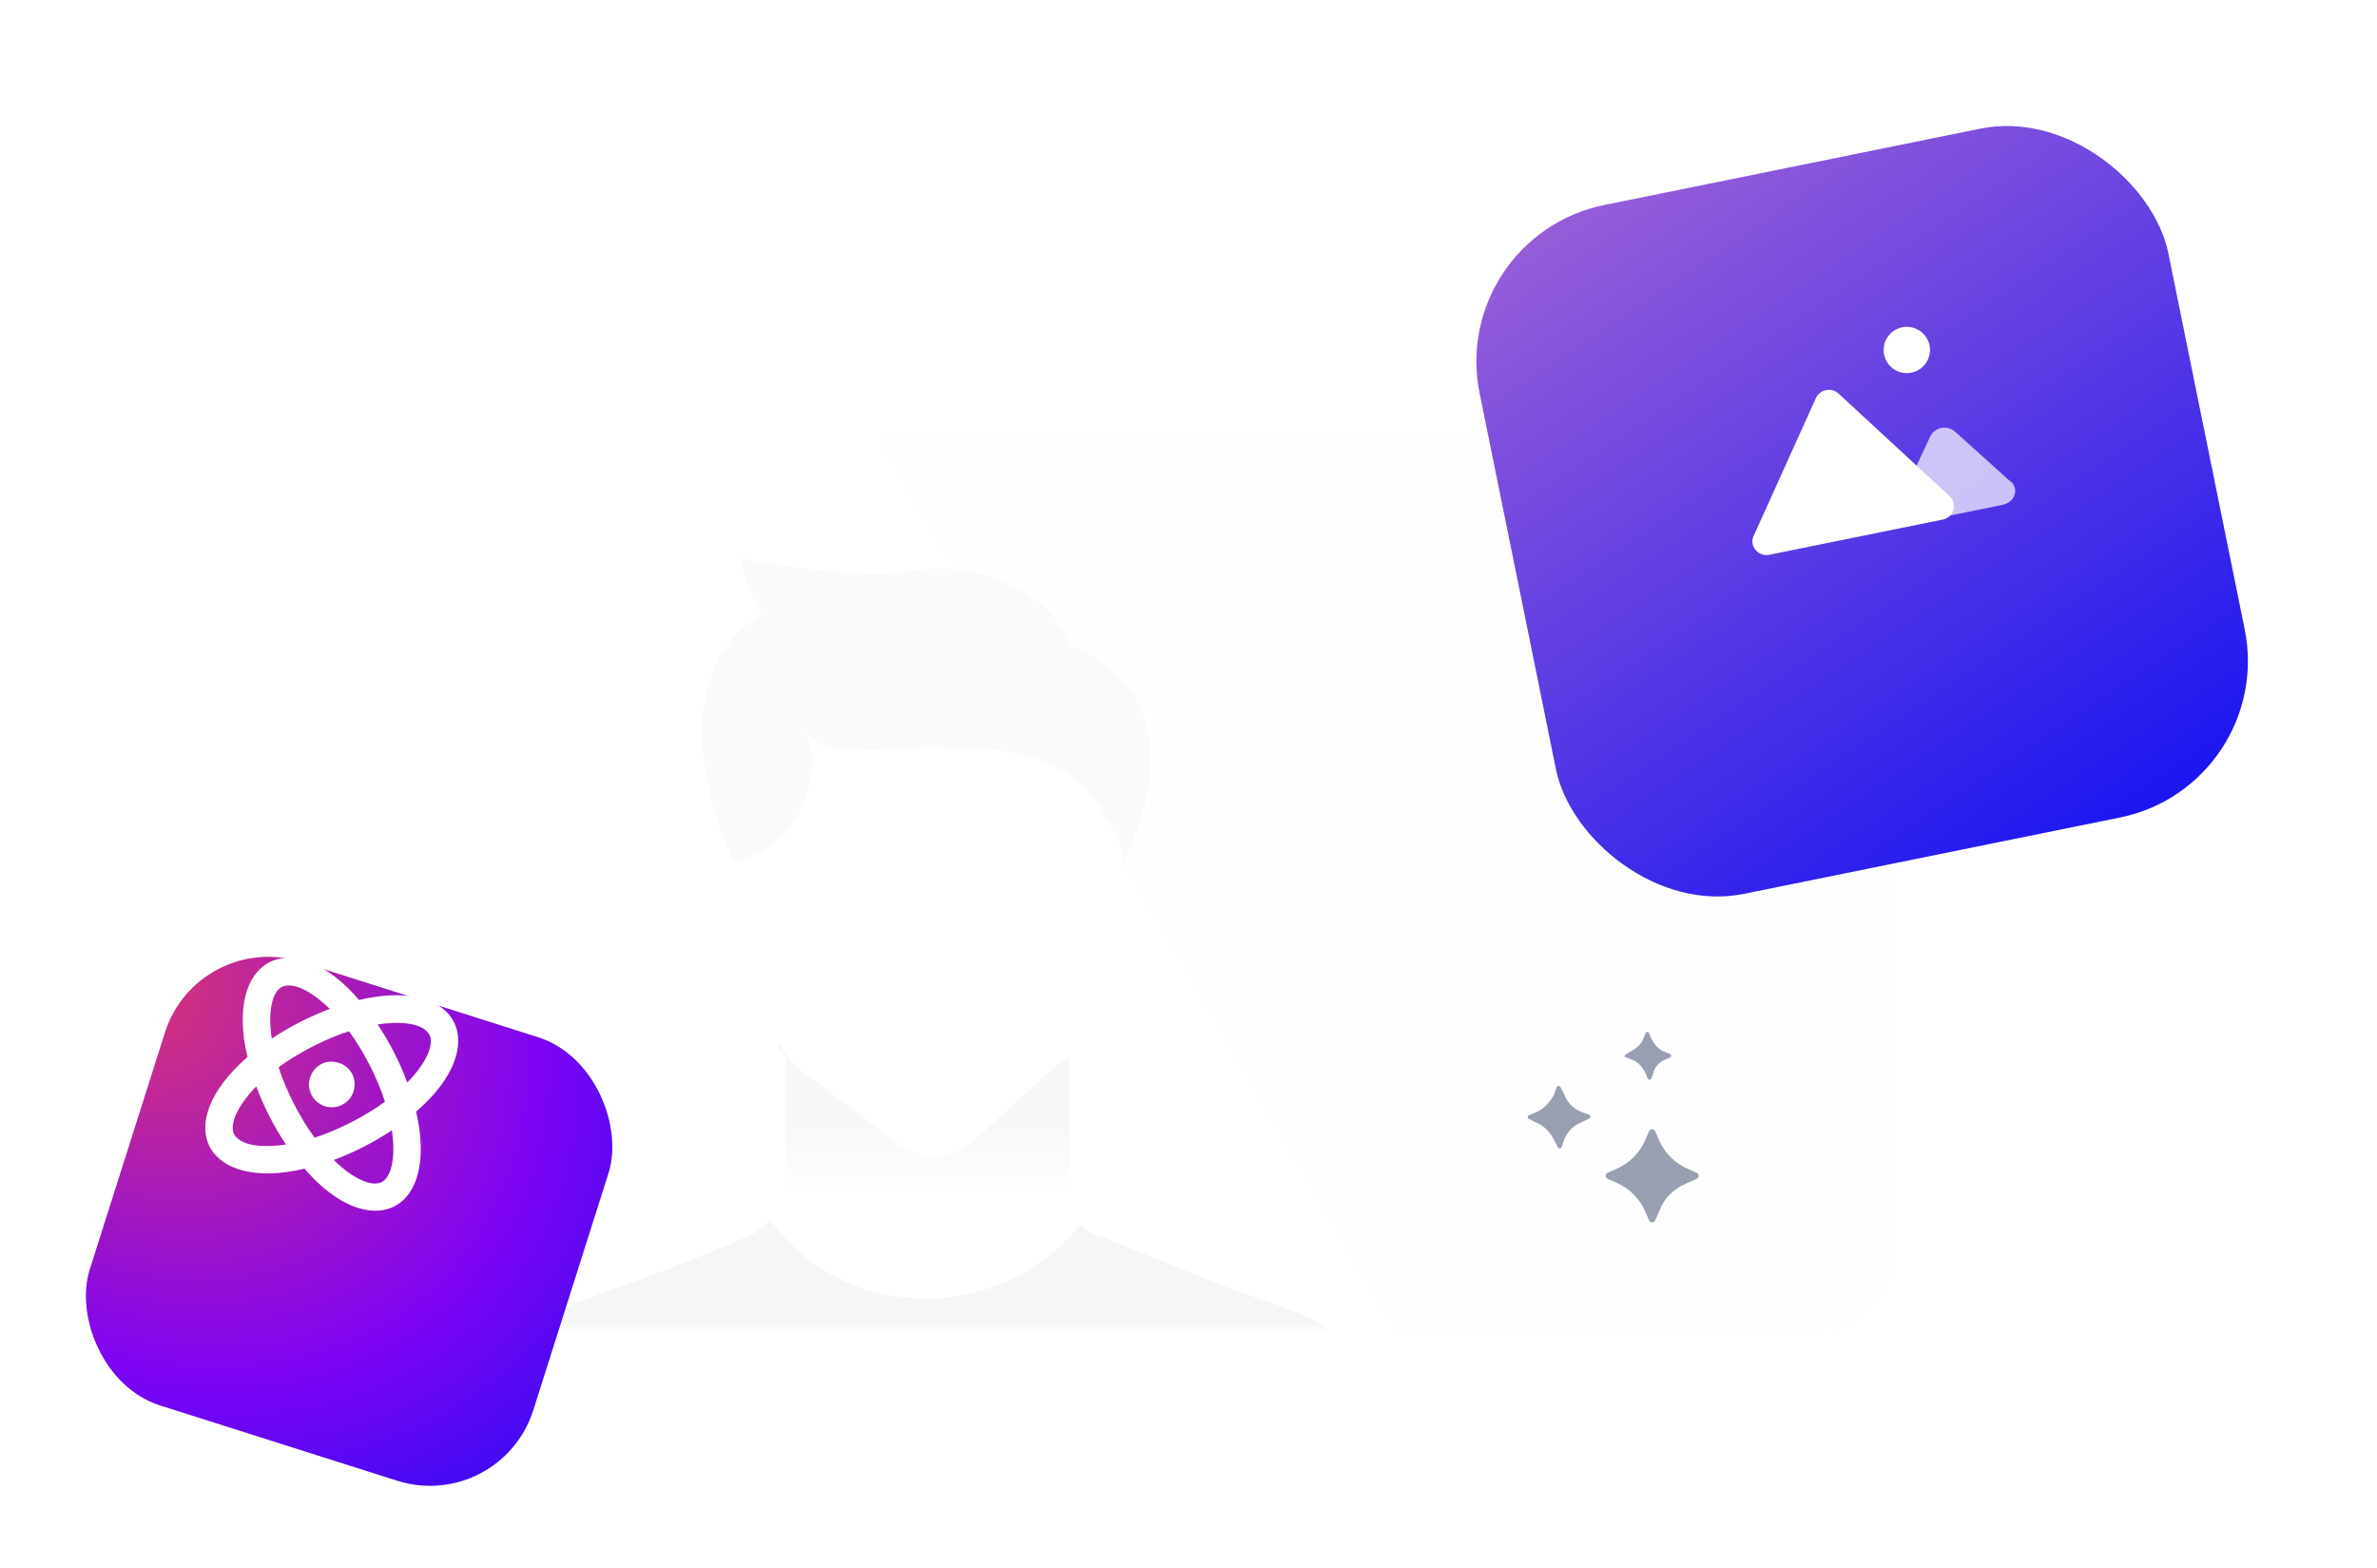 <svg width="417" height="275" viewBox="0 0 417 275" fill="none" xmlns="http://www.w3.org/2000/svg">
<rect x="75" y="77" width="257" height="156" rx="14" fill="white" fill-opacity="0.06"/>
<rect x="56" y="44" width="295.394" height="207.925" rx="22" stroke="white" stroke-opacity="0.1" stroke-width="2"/>
<circle cx="78.062" cy="61.061" r="3.061" fill="white" fill-opacity="0.19"/>
<circle cx="87.653" cy="61.061" r="3.061" fill="white" fill-opacity="0.19"/>
<circle cx="97.243" cy="61.061" r="3.061" fill="white" fill-opacity="0.19"/>
<mask id="mask0_204_7" style="mask-type:alpha" maskUnits="userSpaceOnUse" x="75" y="77" width="257" height="156">
<rect x="75" y="77" width="257" height="156" rx="14" fill="white" fill-opacity="0.06"/>
</mask>
<g mask="url(#mask0_204_7)">
<path opacity="0.5" d="M459.961 28.047L147.293 21L142 29.808V55.829L285.483 304L536 159.566L459.961 28.047Z" fill="#EAEEF9"/>
<path d="M234 233.118C232.859 235.021 230.958 236.163 229.057 237.305C210.807 254.433 186.094 264.709 159.479 264.709C138.187 264.709 118.036 257.858 101.307 246.44C96.365 243.395 92.182 239.208 88 235.402C90.281 232.357 94.083 230.454 102.068 227.409L105.109 226.267C111.193 223.983 119.937 220.939 130.964 215.991C132.865 215.229 134.005 214.087 135.146 212.946C135.906 212.184 136.286 211.804 136.286 210.662C137.047 209.52 137.427 207.617 137.427 206.475V185.541C136.667 184.78 136.667 184.78 136.286 184.4C134.385 182.116 133.245 179.071 133.245 175.265L132.104 174.504C126.781 175.645 127.161 170.317 126.021 159.279C125.26 155.092 126.021 153.95 128.302 153.189L130.203 150.905C126.401 142.151 124.88 134.539 124.88 128.069C124.88 117.792 129.063 110.941 135.146 107.896C131.344 100.664 131.344 98 131.344 98C131.344 98 152.635 101.806 160.24 100.284C169.365 98.381 184.193 101.045 189.516 113.225C198.641 117.031 201.682 122.359 202.823 128.449C203.964 138.345 198.641 148.622 197.5 152.809V153.57C198.641 154.331 199.401 155.473 198.641 159.66C197.5 169.936 197.5 176.026 192.557 174.884L187.615 183.638C187.615 184.78 187.615 184.78 186.854 185.541C186.854 187.444 186.854 190.489 186.854 206.856C186.854 208.759 187.615 211.043 188.755 212.184C189.516 212.946 189.516 213.326 189.896 213.326C191.036 214.468 192.177 215.61 193.698 215.61C205.865 220.558 214.609 224.364 221.073 226.648C227.536 229.312 231.719 231.215 234 233.118Z" fill="white"/>
<path d="M234 233.744C232.859 235.61 230.958 236.729 229.057 237.848C210.807 254.636 186.094 264.709 159.479 264.709C138.187 264.709 118.036 257.994 101.307 246.802C96.365 243.817 92.182 239.714 88 235.983C90.281 232.998 94.083 231.133 102.068 228.148L105.109 227.029C111.193 224.791 119.937 221.806 130.964 216.956C132.865 216.21 134.005 215.091 135.146 213.972C141.229 222.552 151.115 227.775 162.521 227.775C173.547 227.775 183.432 222.552 189.516 214.718C190.656 215.837 191.797 216.956 193.318 216.956C205.484 221.806 214.229 225.537 220.693 227.775C227.536 230.014 231.719 231.879 234 233.744Z" fill="#636E85"/>
<path d="M196.805 152.879C197.566 150.577 196.045 146.739 194.905 144.82C194.905 144.053 194.144 144.053 194.144 143.669C189.963 134.842 180.839 131.772 172.096 131.388C149.287 130.237 147.767 134.458 140.924 128.318C143.205 131.388 143.205 137.145 139.784 143.285C137.503 147.507 132.941 150.193 128.76 151.344C118.496 127.934 123.818 112.967 133.701 107.978C129.9 100.686 129.9 98 129.9 98C129.9 98 151.188 101.838 158.791 100.303C167.914 98.384 182.74 101.07 188.062 113.351C197.186 117.189 200.227 122.561 201.367 128.702C203.648 138.296 197.946 148.658 196.805 152.879Z" fill="#AAB2C5"/>
<path d="M137.817 207.271V185.304C137.05 184.505 137.05 184.505 136.667 184.106V182.908C137.817 184.905 138.968 186.902 140.885 188.1L157.376 200.481C161.211 203.676 166.58 203.676 170.415 200.481L185.755 186.502C186.522 185.703 186.906 185.703 187.673 185.304C187.673 187.301 187.673 190.496 187.673 207.67C187.673 208.868 187.673 209.667 188.44 210.865H137.817C137.05 209.268 137.817 208.469 137.817 207.271Z" fill="url(#paint0_linear_204_7)"/>
</g>
<g filter="url(#filter0_di_204_7)">
<rect x="254" y="30.533" width="123.293" height="123.293" rx="28" transform="rotate(-11.477 254 30.533)" fill="url(#paint1_linear_204_7)"/>
<rect x="254" y="30.533" width="123.293" height="123.293" rx="28" transform="rotate(-11.477 254 30.533)" fill="url(#paint2_linear_204_7)"/>
</g>
<path d="M335.322 65.369C337.524 64.922 338.948 62.779 338.502 60.582C338.056 58.386 335.909 56.968 333.706 57.415C331.504 57.862 330.08 60.005 330.526 62.202C330.972 64.398 333.119 65.816 335.322 65.369Z" fill="white"/>
<path d="M340.794 91.145L310.371 97.322C308.408 97.72 306.802 95.681 307.65 93.988L318.579 69.805C319.297 68.308 321.26 67.909 322.504 69.008L341.999 87.014C343.474 88.404 342.757 90.746 340.794 91.145Z" fill="white"/>
<path opacity="0.7" d="M351.298 88.564L336.324 91.604C334.05 92.066 332.434 89.939 333.24 88.075L338.605 76.595C339.448 74.913 341.533 74.49 342.965 75.71L352.382 84.188C354.42 85.475 353.572 88.102 351.298 88.564Z" fill="white"/>
<g filter="url(#filter1_di_204_7)">
<rect x="34.694" y="139" width="81.621" height="81.621" rx="19" transform="rotate(17.61 34.694 139)" fill="#D9D9D9"/>
<rect x="34.694" y="139" width="81.621" height="81.621" rx="19" transform="rotate(17.61 34.694 139)" fill="url(#paint3_radial_204_7)"/>
</g>
<path fill-rule="evenodd" clip-rule="evenodd" d="M53.42 205C36.433 209.083 29.556 197.5 43.415 185.418C39.268 167.99 51.321 161.856 62.996 175.413C80.424 171.267 86.558 183.32 73.001 194.995C77.154 212.935 64.769 218.243 53.42 205ZM57.865 176.987C56.118 177.635 54.357 178.408 52.617 179.295C50.879 180.185 49.223 181.158 47.672 182.195C46.934 177.34 47.794 173.956 49.456 173.108C51.897 172.051 55.429 174.62 57.865 176.987ZM41.081 198.984C40.231 197.323 41.517 194.077 44.96 190.574C46.244 194.059 48.099 197.686 50.168 200.768C46.812 201.262 42.427 201.265 41.081 198.984ZM67.532 193.252C66.307 189.307 63.704 184.212 61.225 180.906C57.281 182.133 52.185 184.736 48.881 187.215C50.106 191.161 52.709 196.253 55.188 199.557C55.188 199.558 55.188 199.558 55.189 199.559C55.189 199.559 55.19 199.56 55.19 199.56C59.132 198.332 64.228 195.73 67.532 193.252ZM56.973 194.046C54.868 193.364 53.713 191.105 54.395 189C56.233 184.008 63.455 186.348 62.018 191.468C61.337 193.572 59.078 194.727 56.973 194.046ZM68.739 198.272C69.479 203.127 68.618 206.511 66.956 207.359C65.296 208.209 62.049 206.923 58.547 203.48C62.032 202.196 65.657 200.345 68.739 198.272ZM71.453 189.893C74.896 186.391 76.182 183.144 75.332 181.484C73.986 179.203 69.601 179.205 66.245 179.699C68.314 182.781 70.169 186.408 71.453 189.893Z" fill="white"/>
<path d="M295.877 207.575L297.575 206.82C298.141 206.631 298.141 205.876 297.575 205.687L295.877 204.932C293.801 203.988 292.103 202.289 291.16 200.212L290.405 198.512C290.216 197.946 289.462 197.946 289.273 198.512L288.518 200.212C287.575 202.289 285.877 203.988 283.801 204.932L282.103 205.687C281.537 205.876 281.537 206.631 282.103 206.82L283.801 207.575C285.877 208.519 287.575 210.219 288.518 212.296L289.273 213.995C289.462 214.562 290.216 214.562 290.405 213.995L291.16 212.296C291.915 210.219 293.613 208.519 295.877 207.575Z" fill="#989FB0"/>
<path d="M277.575 196.813L278.708 196.247C279.085 196.058 279.085 195.68 278.708 195.491L277.575 195.114C276.066 194.547 274.934 193.414 274.368 191.904L273.802 190.771C273.613 190.393 273.236 190.393 273.047 190.771L272.67 191.904C271.915 193.414 270.783 194.547 269.462 195.114L268.142 195.68C267.953 195.68 267.953 196.247 268.142 196.247L269.274 196.813C270.783 197.38 271.915 198.512 272.67 200.023L273.236 201.156C273.425 201.533 273.802 201.533 273.991 201.156L274.368 200.023C274.934 198.512 276.066 197.38 277.575 196.813Z" fill="#989FB0"/>
<path d="M292.103 185.862L293.047 185.484C293.235 185.296 293.235 185.107 293.047 184.918L292.103 184.54C290.971 184.163 290.217 183.219 289.65 182.086L289.273 181.142C289.084 180.953 288.896 180.953 288.707 181.142L288.33 182.086C287.952 183.219 287.009 183.974 285.877 184.54L285.311 184.918C284.933 185.107 284.933 185.484 285.311 185.484L286.254 185.862C287.386 186.24 288.141 187.184 288.707 188.317L289.084 189.261C289.273 189.449 289.462 189.449 289.65 189.261L290.028 188.317C290.217 187.184 291.16 186.24 292.103 185.862Z" fill="#989FB0"/>
<defs>
<filter id="filter0_di_204_7" x="237.006" y="0.006" width="179.348" height="179.348" filterUnits="userSpaceOnUse" color-interpolation-filters="sRGB">
<feFlood flood-opacity="0" result="BackgroundImageFix"/>
<feColorMatrix in="SourceAlpha" type="matrix" values="0 0 0 0 0 0 0 0 0 0 0 0 0 0 0 0 0 0 127 0" result="hardAlpha"/>
<feOffset dy="11"/>
<feGaussianBlur stdDeviation="11"/>
<feColorMatrix type="matrix" values="0 0 0 0 0.398 0 0 0 0 0.477 0 0 0 0 0.575 0 0 0 0.27 0"/>
<feBlend mode="normal" in2="BackgroundImageFix" result="effect1_dropShadow_204_7"/>
<feBlend mode="normal" in="SourceGraphic" in2="effect1_dropShadow_204_7" result="shape"/>
<feColorMatrix in="SourceAlpha" type="matrix" values="0 0 0 0 0 0 0 0 0 0 0 0 0 0 0 0 0 0 127 0" result="hardAlpha"/>
<feOffset/>
<feGaussianBlur stdDeviation="10"/>
<feComposite in2="hardAlpha" operator="arithmetic" k2="-1" k3="1"/>
<feColorMatrix type="matrix" values="0 0 0 0 1 0 0 0 0 1 0 0 0 0 1 0 0 0 0.3 0"/>
<feBlend mode="normal" in2="shape" result="effect2_innerShadow_204_7"/>
</filter>
<filter id="filter1_di_204_7" x="0.854" y="143.853" width="120.784" height="130.784" filterUnits="userSpaceOnUse" color-interpolation-filters="sRGB">
<feFlood flood-opacity="0" result="BackgroundImageFix"/>
<feColorMatrix in="SourceAlpha" type="matrix" values="0 0 0 0 0 0 0 0 0 0 0 0 0 0 0 0 0 0 127 0" result="hardAlpha"/>
<feMorphology radius="16" operator="erode" in="SourceAlpha" result="effect1_dropShadow_204_7"/>
<feOffset dy="24"/>
<feGaussianBlur stdDeviation="15"/>
<feComposite in2="hardAlpha" operator="out"/>
<feColorMatrix type="matrix" values="0 0 0 0 0.588 0 0 0 0 0.165 0 0 0 0 0.918 0 0 0 0.5 0"/>
<feBlend mode="normal" in2="BackgroundImageFix" result="effect1_dropShadow_204_7"/>
<feBlend mode="normal" in="SourceGraphic" in2="effect1_dropShadow_204_7" result="shape"/>
<feColorMatrix in="SourceAlpha" type="matrix" values="0 0 0 0 0 0 0 0 0 0 0 0 0 0 0 0 0 0 127 0" result="hardAlpha"/>
<feOffset/>
<feGaussianBlur stdDeviation="20"/>
<feComposite in2="hardAlpha" operator="arithmetic" k2="-1" k3="1"/>
<feColorMatrix type="matrix" values="0 0 0 0 1 0 0 0 0 1 0 0 0 0 1 0 0 0 0.5 0"/>
<feBlend mode="normal" in2="shape" result="effect2_innerShadow_204_7"/>
</filter>
<linearGradient id="paint0_linear_204_7" x1="162.453" y1="209.995" x2="162.453" y2="195.35" gradientUnits="userSpaceOnUse">
<stop stop-color="white"/>
<stop offset="1" stop-color="#6F6F6F"/>
</linearGradient>
<linearGradient id="paint1_linear_204_7" x1="315.606" y1="27.681" x2="315.606" y2="155.154" gradientUnits="userSpaceOnUse">
<stop stop-color="#FDFEFF"/>
<stop offset="0.996" stop-color="#ECF0F5"/>
</linearGradient>
<linearGradient id="paint2_linear_204_7" x1="212.465" y1="15.277" x2="287.352" y2="197.636" gradientUnits="userSpaceOnUse">
<stop stop-color="#B670D3"/>
<stop offset="0.996" stop-color="#0F0FF2"/>
</linearGradient>
<radialGradient id="paint3_radial_204_7" cx="0" cy="0" r="1" gradientUnits="userSpaceOnUse" gradientTransform="translate(23.714 149.196) rotate(24.948) scale(137.119 107.316)">
<stop offset="0.031" stop-color="#D83575"/>
<stop offset="0.592" stop-color="#7E03F4"/>
<stop offset="1" stop-color="#1010F2"/>
</radialGradient>
</defs>
</svg>
